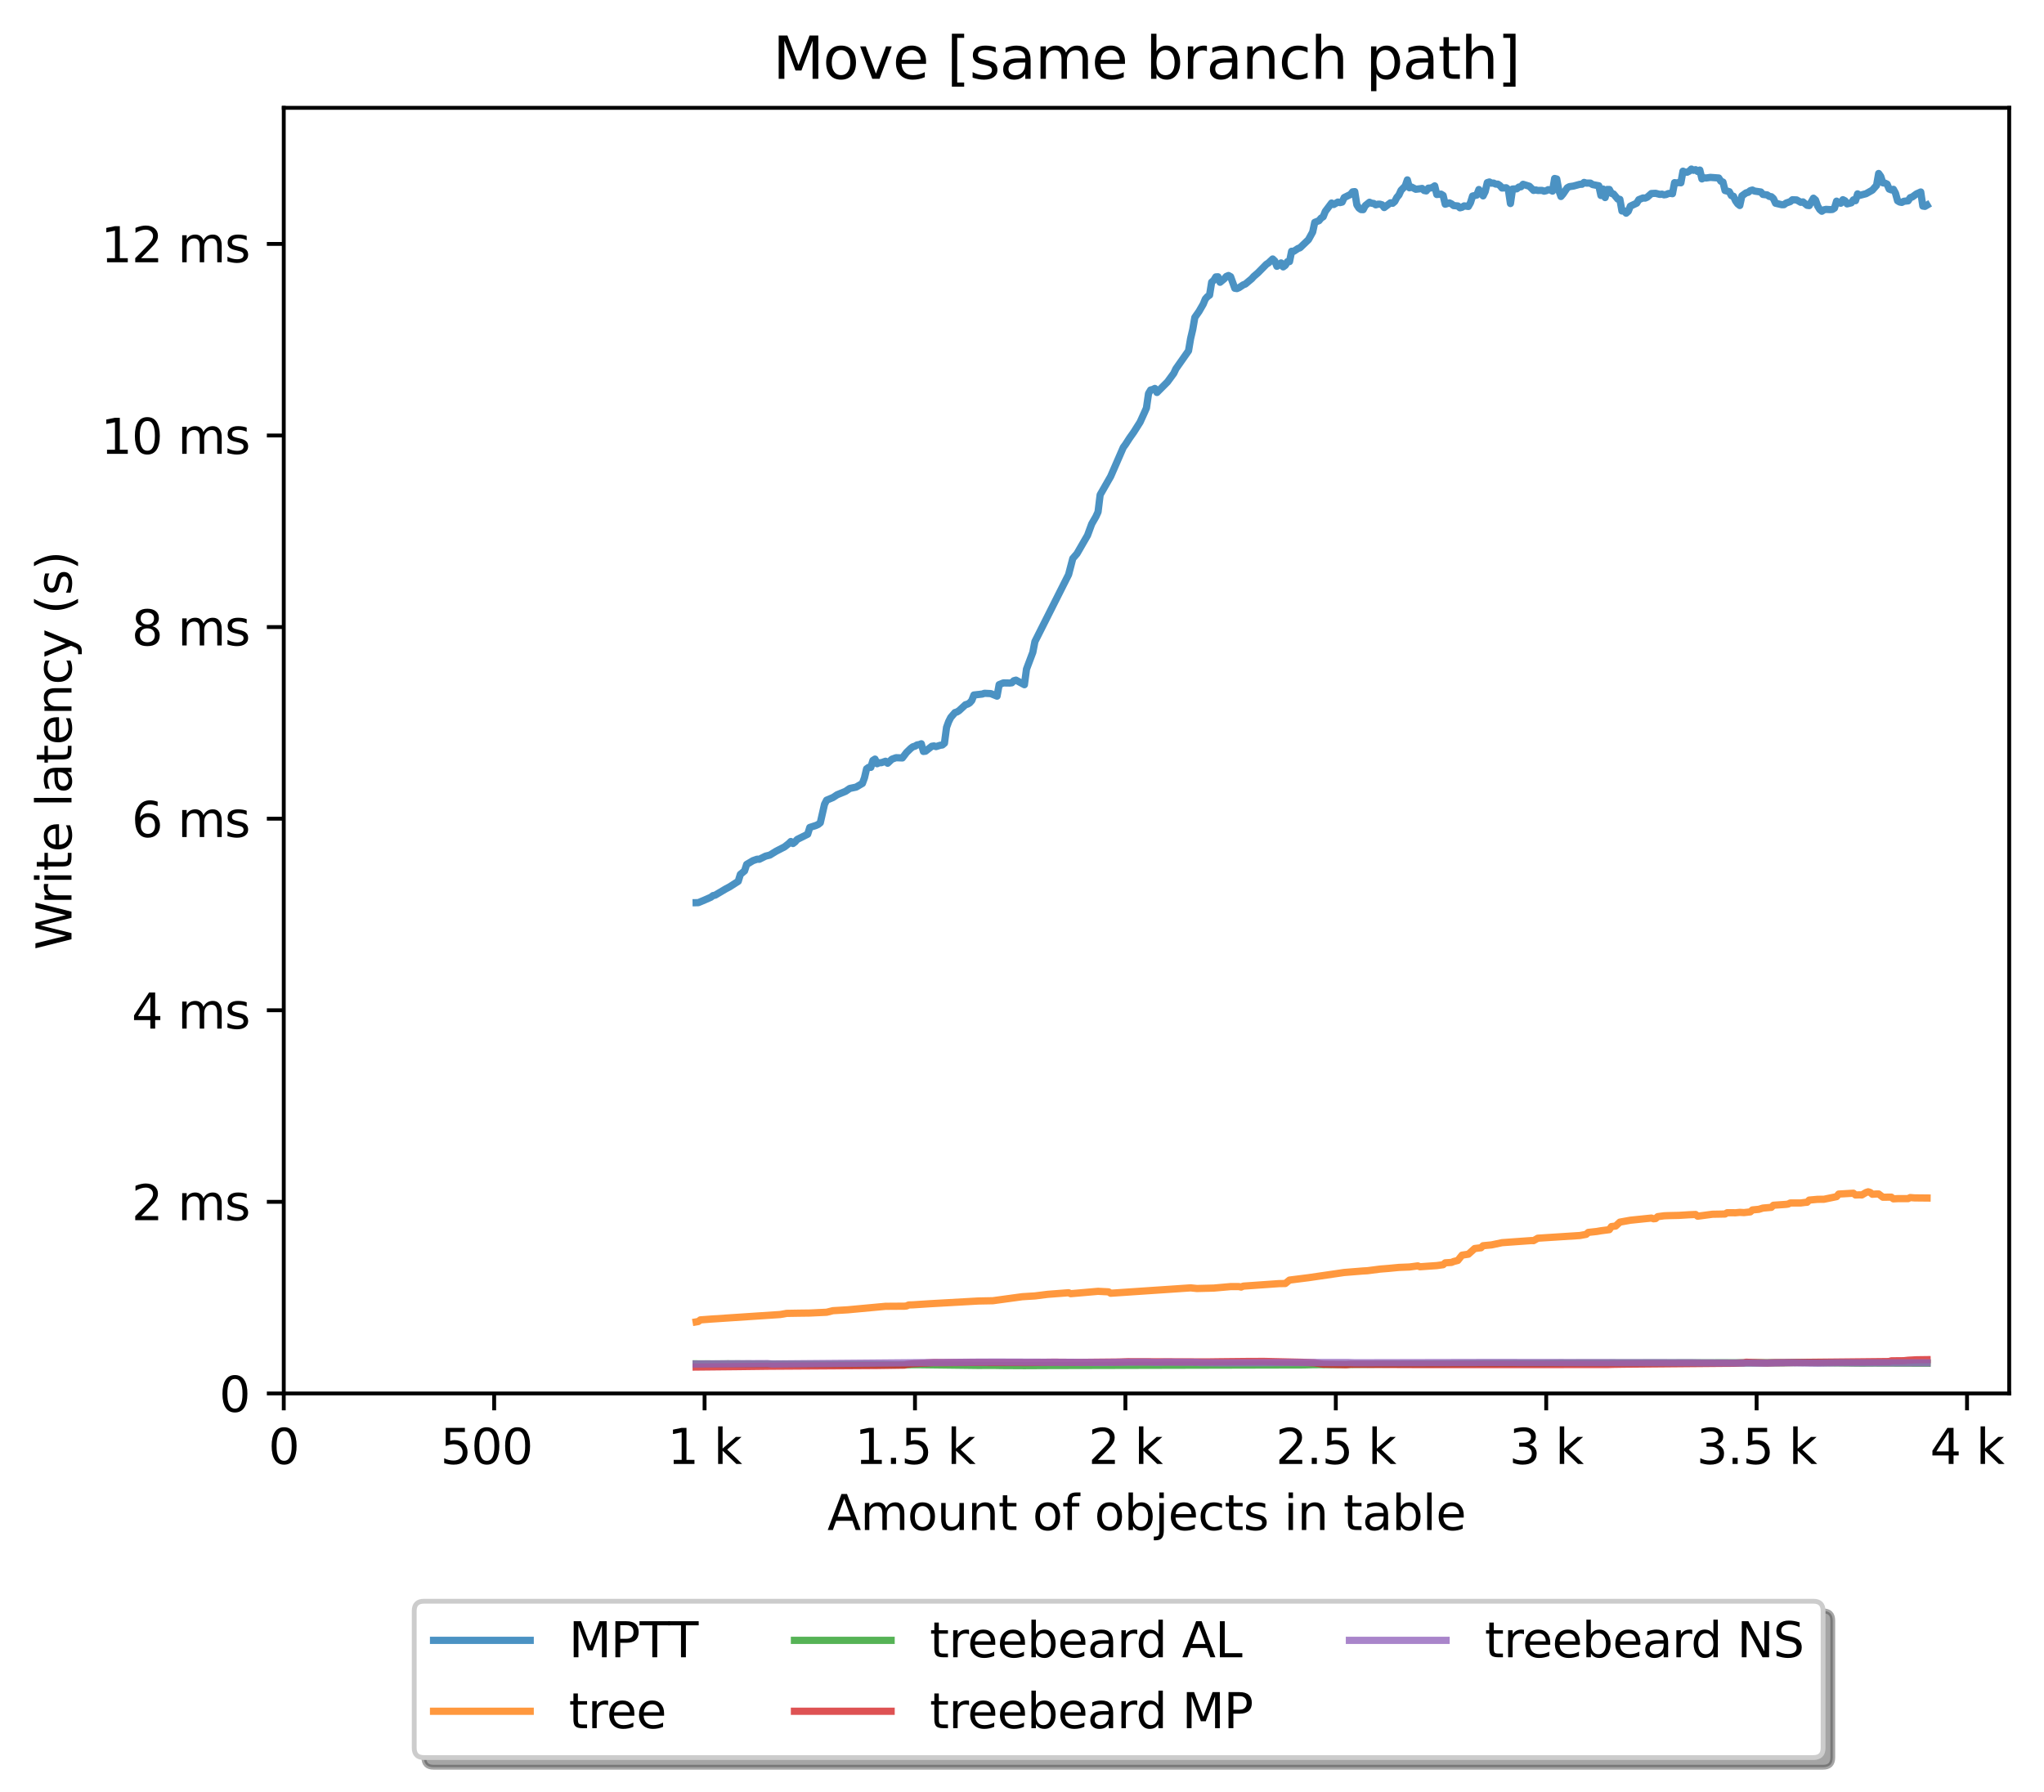 <?xml version="1.0" encoding="utf-8" standalone="no"?>
<!DOCTYPE svg PUBLIC "-//W3C//DTD SVG 1.1//EN"
  "http://www.w3.org/Graphics/SVG/1.1/DTD/svg11.dtd">
<svg xmlns:xlink="http://www.w3.org/1999/xlink" width="423.051pt" height="371.002pt" viewBox="0 0 423.051 371.002" xmlns="http://www.w3.org/2000/svg" version="1.1">
 <defs>
  <style type="text/css">*{stroke-linejoin: round; stroke-linecap: butt}</style>
 </defs>
 <g id="figure_1">
  <g id="patch_1">
   <path d="M 0 371.002 
L 423.051 371.002 
L 423.051 0 
L 0 0 
z
" style="fill: #ffffff"/>
  </g>
  <g id="axes_1">
   <g id="patch_2">
    <path d="M 58.731 288.43 
L 415.851 288.43 
L 415.851 22.318 
L 58.731 22.318 
z
" style="fill: #ffffff"/>
   </g>
   <g id="matplotlib.axis_1">
    <g id="xtick_1">
     <g id="line2d_1">
      <defs>
       <path id="m07499d56ea" d="M 0 0 
L 0 3.5 
" style="stroke: #000000; stroke-width: 0.8"/>
      </defs>
      <g>
       <use xlink:href="#m07499d56ea" x="58.731" y="288.43" style="stroke: #000000; stroke-width: 0.8"/>
      </g>
     </g>
     <g id="text_1">
      <!-- 0 -->
      <g transform="translate(55.55 303.029) scale(0.1 -0.1)">
       <defs>
        <path id="DejaVuSans-30" d="M 2034 4250 
Q 1547 4250 1301 3770 
Q 1056 3291 1056 2328 
Q 1056 1369 1301 889 
Q 1547 409 2034 409 
Q 2525 409 2770 889 
Q 3016 1369 3016 2328 
Q 3016 3291 2770 3770 
Q 2525 4250 2034 4250 
z
M 2034 4750 
Q 2819 4750 3233 4129 
Q 3647 3509 3647 2328 
Q 3647 1150 3233 529 
Q 2819 -91 2034 -91 
Q 1250 -91 836 529 
Q 422 1150 422 2328 
Q 422 3509 836 4129 
Q 1250 4750 2034 4750 
z
" transform="scale(0.016)"/>
       </defs>
       <use xlink:href="#DejaVuSans-30"/>
      </g>
     </g>
    </g>
    <g id="xtick_2">
     <g id="line2d_2">
      <g>
       <use xlink:href="#m07499d56ea" x="102.28" y="288.43" style="stroke: #000000; stroke-width: 0.8"/>
      </g>
     </g>
     <g id="text_2">
      <!-- 500  -->
      <g transform="translate(91.147 303.029) scale(0.1 -0.1)">
       <defs>
        <path id="DejaVuSans-35" d="M 691 4666 
L 3169 4666 
L 3169 4134 
L 1269 4134 
L 1269 2991 
Q 1406 3038 1543 3061 
Q 1681 3084 1819 3084 
Q 2600 3084 3056 2656 
Q 3513 2228 3513 1497 
Q 3513 744 3044 326 
Q 2575 -91 1722 -91 
Q 1428 -91 1123 -41 
Q 819 9 494 109 
L 494 744 
Q 775 591 1075 516 
Q 1375 441 1709 441 
Q 2250 441 2565 725 
Q 2881 1009 2881 1497 
Q 2881 1984 2565 2268 
Q 2250 2553 1709 2553 
Q 1456 2553 1204 2497 
Q 953 2441 691 2322 
L 691 4666 
z
" transform="scale(0.016)"/>
        <path id="DejaVuSans-20" transform="scale(0.016)"/>
       </defs>
       <use xlink:href="#DejaVuSans-35"/>
       <use xlink:href="#DejaVuSans-30" transform="translate(63.623 0)"/>
       <use xlink:href="#DejaVuSans-30" transform="translate(127.246 0)"/>
       <use xlink:href="#DejaVuSans-20" transform="translate(190.869 0)"/>
      </g>
     </g>
    </g>
    <g id="xtick_3">
     <g id="line2d_3">
      <g>
       <use xlink:href="#m07499d56ea" x="145.828" y="288.43" style="stroke: #000000; stroke-width: 0.8"/>
      </g>
     </g>
     <g id="text_3">
      <!-- 1 k -->
      <g transform="translate(138.163 303.029) scale(0.1 -0.1)">
       <defs>
        <path id="DejaVuSans-31" d="M 794 531 
L 1825 531 
L 1825 4091 
L 703 3866 
L 703 4441 
L 1819 4666 
L 2450 4666 
L 2450 531 
L 3481 531 
L 3481 0 
L 794 0 
L 794 531 
z
" transform="scale(0.016)"/>
        <path id="DejaVuSans-6b" d="M 581 4863 
L 1159 4863 
L 1159 1991 
L 2875 3500 
L 3609 3500 
L 1753 1863 
L 3688 0 
L 2938 0 
L 1159 1709 
L 1159 0 
L 581 0 
L 581 4863 
z
" transform="scale(0.016)"/>
       </defs>
       <use xlink:href="#DejaVuSans-31"/>
       <use xlink:href="#DejaVuSans-20" transform="translate(63.623 0)"/>
       <use xlink:href="#DejaVuSans-6b" transform="translate(95.41 0)"/>
      </g>
     </g>
    </g>
    <g id="xtick_4">
     <g id="line2d_4">
      <g>
       <use xlink:href="#m07499d56ea" x="189.377" y="288.43" style="stroke: #000000; stroke-width: 0.8"/>
      </g>
     </g>
     <g id="text_4">
      <!-- 1.5 k -->
      <g transform="translate(176.941 303.029) scale(0.1 -0.1)">
       <defs>
        <path id="DejaVuSans-2e" d="M 684 794 
L 1344 794 
L 1344 0 
L 684 0 
L 684 794 
z
" transform="scale(0.016)"/>
       </defs>
       <use xlink:href="#DejaVuSans-31"/>
       <use xlink:href="#DejaVuSans-2e" transform="translate(63.623 0)"/>
       <use xlink:href="#DejaVuSans-35" transform="translate(95.41 0)"/>
       <use xlink:href="#DejaVuSans-20" transform="translate(159.033 0)"/>
       <use xlink:href="#DejaVuSans-6b" transform="translate(190.82 0)"/>
      </g>
     </g>
    </g>
    <g id="xtick_5">
     <g id="line2d_5">
      <g>
       <use xlink:href="#m07499d56ea" x="232.926" y="288.43" style="stroke: #000000; stroke-width: 0.8"/>
      </g>
     </g>
     <g id="text_5">
      <!-- 2 k -->
      <g transform="translate(225.26 303.029) scale(0.1 -0.1)">
       <defs>
        <path id="DejaVuSans-32" d="M 1228 531 
L 3431 531 
L 3431 0 
L 469 0 
L 469 531 
Q 828 903 1448 1529 
Q 2069 2156 2228 2338 
Q 2531 2678 2651 2914 
Q 2772 3150 2772 3378 
Q 2772 3750 2511 3984 
Q 2250 4219 1831 4219 
Q 1534 4219 1204 4116 
Q 875 4013 500 3803 
L 500 4441 
Q 881 4594 1212 4672 
Q 1544 4750 1819 4750 
Q 2544 4750 2975 4387 
Q 3406 4025 3406 3419 
Q 3406 3131 3298 2873 
Q 3191 2616 2906 2266 
Q 2828 2175 2409 1742 
Q 1991 1309 1228 531 
z
" transform="scale(0.016)"/>
       </defs>
       <use xlink:href="#DejaVuSans-32"/>
       <use xlink:href="#DejaVuSans-20" transform="translate(63.623 0)"/>
       <use xlink:href="#DejaVuSans-6b" transform="translate(95.41 0)"/>
      </g>
     </g>
    </g>
    <g id="xtick_6">
     <g id="line2d_6">
      <g>
       <use xlink:href="#m07499d56ea" x="276.474" y="288.43" style="stroke: #000000; stroke-width: 0.8"/>
      </g>
     </g>
     <g id="text_6">
      <!-- 2.5 k -->
      <g transform="translate(264.038 303.029) scale(0.1 -0.1)">
       <use xlink:href="#DejaVuSans-32"/>
       <use xlink:href="#DejaVuSans-2e" transform="translate(63.623 0)"/>
       <use xlink:href="#DejaVuSans-35" transform="translate(95.41 0)"/>
       <use xlink:href="#DejaVuSans-20" transform="translate(159.033 0)"/>
       <use xlink:href="#DejaVuSans-6b" transform="translate(190.82 0)"/>
      </g>
     </g>
    </g>
    <g id="xtick_7">
     <g id="line2d_7">
      <g>
       <use xlink:href="#m07499d56ea" x="320.023" y="288.43" style="stroke: #000000; stroke-width: 0.8"/>
      </g>
     </g>
     <g id="text_7">
      <!-- 3 k -->
      <g transform="translate(312.357 303.029) scale(0.1 -0.1)">
       <defs>
        <path id="DejaVuSans-33" d="M 2597 2516 
Q 3050 2419 3304 2112 
Q 3559 1806 3559 1356 
Q 3559 666 3084 287 
Q 2609 -91 1734 -91 
Q 1441 -91 1130 -33 
Q 819 25 488 141 
L 488 750 
Q 750 597 1062 519 
Q 1375 441 1716 441 
Q 2309 441 2620 675 
Q 2931 909 2931 1356 
Q 2931 1769 2642 2001 
Q 2353 2234 1838 2234 
L 1294 2234 
L 1294 2753 
L 1863 2753 
Q 2328 2753 2575 2939 
Q 2822 3125 2822 3475 
Q 2822 3834 2567 4026 
Q 2313 4219 1838 4219 
Q 1578 4219 1281 4162 
Q 984 4106 628 3988 
L 628 4550 
Q 988 4650 1302 4700 
Q 1616 4750 1894 4750 
Q 2613 4750 3031 4423 
Q 3450 4097 3450 3541 
Q 3450 3153 3228 2886 
Q 3006 2619 2597 2516 
z
" transform="scale(0.016)"/>
       </defs>
       <use xlink:href="#DejaVuSans-33"/>
       <use xlink:href="#DejaVuSans-20" transform="translate(63.623 0)"/>
       <use xlink:href="#DejaVuSans-6b" transform="translate(95.41 0)"/>
      </g>
     </g>
    </g>
    <g id="xtick_8">
     <g id="line2d_8">
      <g>
       <use xlink:href="#m07499d56ea" x="363.571" y="288.43" style="stroke: #000000; stroke-width: 0.8"/>
      </g>
     </g>
     <g id="text_8">
      <!-- 3.5 k -->
      <g transform="translate(351.135 303.029) scale(0.1 -0.1)">
       <use xlink:href="#DejaVuSans-33"/>
       <use xlink:href="#DejaVuSans-2e" transform="translate(63.623 0)"/>
       <use xlink:href="#DejaVuSans-35" transform="translate(95.41 0)"/>
       <use xlink:href="#DejaVuSans-20" transform="translate(159.033 0)"/>
       <use xlink:href="#DejaVuSans-6b" transform="translate(190.82 0)"/>
      </g>
     </g>
    </g>
    <g id="xtick_9">
     <g id="line2d_9">
      <g>
       <use xlink:href="#m07499d56ea" x="407.12" y="288.43" style="stroke: #000000; stroke-width: 0.8"/>
      </g>
     </g>
     <g id="text_9">
      <!-- 4 k -->
      <g transform="translate(399.454 303.029) scale(0.1 -0.1)">
       <defs>
        <path id="DejaVuSans-34" d="M 2419 4116 
L 825 1625 
L 2419 1625 
L 2419 4116 
z
M 2253 4666 
L 3047 4666 
L 3047 1625 
L 3713 1625 
L 3713 1100 
L 3047 1100 
L 3047 0 
L 2419 0 
L 2419 1100 
L 313 1100 
L 313 1709 
L 2253 4666 
z
" transform="scale(0.016)"/>
       </defs>
       <use xlink:href="#DejaVuSans-34"/>
       <use xlink:href="#DejaVuSans-20" transform="translate(63.623 0)"/>
       <use xlink:href="#DejaVuSans-6b" transform="translate(95.41 0)"/>
      </g>
     </g>
    </g>
    <g id="text_10">
     <!-- Amount of objects in table -->
     <g transform="translate(171.233 316.707) scale(0.1 -0.1)">
      <defs>
       <path id="DejaVuSans-41" d="M 2188 4044 
L 1331 1722 
L 3047 1722 
L 2188 4044 
z
M 1831 4666 
L 2547 4666 
L 4325 0 
L 3669 0 
L 3244 1197 
L 1141 1197 
L 716 0 
L 50 0 
L 1831 4666 
z
" transform="scale(0.016)"/>
       <path id="DejaVuSans-6d" d="M 3328 2828 
Q 3544 3216 3844 3400 
Q 4144 3584 4550 3584 
Q 5097 3584 5394 3201 
Q 5691 2819 5691 2113 
L 5691 0 
L 5113 0 
L 5113 2094 
Q 5113 2597 4934 2840 
Q 4756 3084 4391 3084 
Q 3944 3084 3684 2787 
Q 3425 2491 3425 1978 
L 3425 0 
L 2847 0 
L 2847 2094 
Q 2847 2600 2669 2842 
Q 2491 3084 2119 3084 
Q 1678 3084 1418 2786 
Q 1159 2488 1159 1978 
L 1159 0 
L 581 0 
L 581 3500 
L 1159 3500 
L 1159 2956 
Q 1356 3278 1631 3431 
Q 1906 3584 2284 3584 
Q 2666 3584 2933 3390 
Q 3200 3197 3328 2828 
z
" transform="scale(0.016)"/>
       <path id="DejaVuSans-6f" d="M 1959 3097 
Q 1497 3097 1228 2736 
Q 959 2375 959 1747 
Q 959 1119 1226 758 
Q 1494 397 1959 397 
Q 2419 397 2687 759 
Q 2956 1122 2956 1747 
Q 2956 2369 2687 2733 
Q 2419 3097 1959 3097 
z
M 1959 3584 
Q 2709 3584 3137 3096 
Q 3566 2609 3566 1747 
Q 3566 888 3137 398 
Q 2709 -91 1959 -91 
Q 1206 -91 779 398 
Q 353 888 353 1747 
Q 353 2609 779 3096 
Q 1206 3584 1959 3584 
z
" transform="scale(0.016)"/>
       <path id="DejaVuSans-75" d="M 544 1381 
L 544 3500 
L 1119 3500 
L 1119 1403 
Q 1119 906 1312 657 
Q 1506 409 1894 409 
Q 2359 409 2629 706 
Q 2900 1003 2900 1516 
L 2900 3500 
L 3475 3500 
L 3475 0 
L 2900 0 
L 2900 538 
Q 2691 219 2414 64 
Q 2138 -91 1772 -91 
Q 1169 -91 856 284 
Q 544 659 544 1381 
z
M 1991 3584 
L 1991 3584 
z
" transform="scale(0.016)"/>
       <path id="DejaVuSans-6e" d="M 3513 2113 
L 3513 0 
L 2938 0 
L 2938 2094 
Q 2938 2591 2744 2837 
Q 2550 3084 2163 3084 
Q 1697 3084 1428 2787 
Q 1159 2491 1159 1978 
L 1159 0 
L 581 0 
L 581 3500 
L 1159 3500 
L 1159 2956 
Q 1366 3272 1645 3428 
Q 1925 3584 2291 3584 
Q 2894 3584 3203 3211 
Q 3513 2838 3513 2113 
z
" transform="scale(0.016)"/>
       <path id="DejaVuSans-74" d="M 1172 4494 
L 1172 3500 
L 2356 3500 
L 2356 3053 
L 1172 3053 
L 1172 1153 
Q 1172 725 1289 603 
Q 1406 481 1766 481 
L 2356 481 
L 2356 0 
L 1766 0 
Q 1100 0 847 248 
Q 594 497 594 1153 
L 594 3053 
L 172 3053 
L 172 3500 
L 594 3500 
L 594 4494 
L 1172 4494 
z
" transform="scale(0.016)"/>
       <path id="DejaVuSans-66" d="M 2375 4863 
L 2375 4384 
L 1825 4384 
Q 1516 4384 1395 4259 
Q 1275 4134 1275 3809 
L 1275 3500 
L 2222 3500 
L 2222 3053 
L 1275 3053 
L 1275 0 
L 697 0 
L 697 3053 
L 147 3053 
L 147 3500 
L 697 3500 
L 697 3744 
Q 697 4328 969 4595 
Q 1241 4863 1831 4863 
L 2375 4863 
z
" transform="scale(0.016)"/>
       <path id="DejaVuSans-62" d="M 3116 1747 
Q 3116 2381 2855 2742 
Q 2594 3103 2138 3103 
Q 1681 3103 1420 2742 
Q 1159 2381 1159 1747 
Q 1159 1113 1420 752 
Q 1681 391 2138 391 
Q 2594 391 2855 752 
Q 3116 1113 3116 1747 
z
M 1159 2969 
Q 1341 3281 1617 3432 
Q 1894 3584 2278 3584 
Q 2916 3584 3314 3078 
Q 3713 2572 3713 1747 
Q 3713 922 3314 415 
Q 2916 -91 2278 -91 
Q 1894 -91 1617 61 
Q 1341 213 1159 525 
L 1159 0 
L 581 0 
L 581 4863 
L 1159 4863 
L 1159 2969 
z
" transform="scale(0.016)"/>
       <path id="DejaVuSans-6a" d="M 603 3500 
L 1178 3500 
L 1178 -63 
Q 1178 -731 923 -1031 
Q 669 -1331 103 -1331 
L -116 -1331 
L -116 -844 
L 38 -844 
Q 366 -844 484 -692 
Q 603 -541 603 -63 
L 603 3500 
z
M 603 4863 
L 1178 4863 
L 1178 4134 
L 603 4134 
L 603 4863 
z
" transform="scale(0.016)"/>
       <path id="DejaVuSans-65" d="M 3597 1894 
L 3597 1613 
L 953 1613 
Q 991 1019 1311 708 
Q 1631 397 2203 397 
Q 2534 397 2845 478 
Q 3156 559 3463 722 
L 3463 178 
Q 3153 47 2828 -22 
Q 2503 -91 2169 -91 
Q 1331 -91 842 396 
Q 353 884 353 1716 
Q 353 2575 817 3079 
Q 1281 3584 2069 3584 
Q 2775 3584 3186 3129 
Q 3597 2675 3597 1894 
z
M 3022 2063 
Q 3016 2534 2758 2815 
Q 2500 3097 2075 3097 
Q 1594 3097 1305 2825 
Q 1016 2553 972 2059 
L 3022 2063 
z
" transform="scale(0.016)"/>
       <path id="DejaVuSans-63" d="M 3122 3366 
L 3122 2828 
Q 2878 2963 2633 3030 
Q 2388 3097 2138 3097 
Q 1578 3097 1268 2742 
Q 959 2388 959 1747 
Q 959 1106 1268 751 
Q 1578 397 2138 397 
Q 2388 397 2633 464 
Q 2878 531 3122 666 
L 3122 134 
Q 2881 22 2623 -34 
Q 2366 -91 2075 -91 
Q 1284 -91 818 406 
Q 353 903 353 1747 
Q 353 2603 823 3093 
Q 1294 3584 2113 3584 
Q 2378 3584 2631 3529 
Q 2884 3475 3122 3366 
z
" transform="scale(0.016)"/>
       <path id="DejaVuSans-73" d="M 2834 3397 
L 2834 2853 
Q 2591 2978 2328 3040 
Q 2066 3103 1784 3103 
Q 1356 3103 1142 2972 
Q 928 2841 928 2578 
Q 928 2378 1081 2264 
Q 1234 2150 1697 2047 
L 1894 2003 
Q 2506 1872 2764 1633 
Q 3022 1394 3022 966 
Q 3022 478 2636 193 
Q 2250 -91 1575 -91 
Q 1294 -91 989 -36 
Q 684 19 347 128 
L 347 722 
Q 666 556 975 473 
Q 1284 391 1588 391 
Q 1994 391 2212 530 
Q 2431 669 2431 922 
Q 2431 1156 2273 1281 
Q 2116 1406 1581 1522 
L 1381 1569 
Q 847 1681 609 1914 
Q 372 2147 372 2553 
Q 372 3047 722 3315 
Q 1072 3584 1716 3584 
Q 2034 3584 2315 3537 
Q 2597 3491 2834 3397 
z
" transform="scale(0.016)"/>
       <path id="DejaVuSans-69" d="M 603 3500 
L 1178 3500 
L 1178 0 
L 603 0 
L 603 3500 
z
M 603 4863 
L 1178 4863 
L 1178 4134 
L 603 4134 
L 603 4863 
z
" transform="scale(0.016)"/>
       <path id="DejaVuSans-61" d="M 2194 1759 
Q 1497 1759 1228 1600 
Q 959 1441 959 1056 
Q 959 750 1161 570 
Q 1363 391 1709 391 
Q 2188 391 2477 730 
Q 2766 1069 2766 1631 
L 2766 1759 
L 2194 1759 
z
M 3341 1997 
L 3341 0 
L 2766 0 
L 2766 531 
Q 2569 213 2275 61 
Q 1981 -91 1556 -91 
Q 1019 -91 701 211 
Q 384 513 384 1019 
Q 384 1609 779 1909 
Q 1175 2209 1959 2209 
L 2766 2209 
L 2766 2266 
Q 2766 2663 2505 2880 
Q 2244 3097 1772 3097 
Q 1472 3097 1187 3025 
Q 903 2953 641 2809 
L 641 3341 
Q 956 3463 1253 3523 
Q 1550 3584 1831 3584 
Q 2591 3584 2966 3190 
Q 3341 2797 3341 1997 
z
" transform="scale(0.016)"/>
       <path id="DejaVuSans-6c" d="M 603 4863 
L 1178 4863 
L 1178 0 
L 603 0 
L 603 4863 
z
" transform="scale(0.016)"/>
      </defs>
      <use xlink:href="#DejaVuSans-41"/>
      <use xlink:href="#DejaVuSans-6d" transform="translate(68.408 0)"/>
      <use xlink:href="#DejaVuSans-6f" transform="translate(165.82 0)"/>
      <use xlink:href="#DejaVuSans-75" transform="translate(227.002 0)"/>
      <use xlink:href="#DejaVuSans-6e" transform="translate(290.381 0)"/>
      <use xlink:href="#DejaVuSans-74" transform="translate(353.76 0)"/>
      <use xlink:href="#DejaVuSans-20" transform="translate(392.969 0)"/>
      <use xlink:href="#DejaVuSans-6f" transform="translate(424.756 0)"/>
      <use xlink:href="#DejaVuSans-66" transform="translate(485.938 0)"/>
      <use xlink:href="#DejaVuSans-20" transform="translate(521.143 0)"/>
      <use xlink:href="#DejaVuSans-6f" transform="translate(552.93 0)"/>
      <use xlink:href="#DejaVuSans-62" transform="translate(614.111 0)"/>
      <use xlink:href="#DejaVuSans-6a" transform="translate(677.588 0)"/>
      <use xlink:href="#DejaVuSans-65" transform="translate(705.371 0)"/>
      <use xlink:href="#DejaVuSans-63" transform="translate(766.895 0)"/>
      <use xlink:href="#DejaVuSans-74" transform="translate(821.875 0)"/>
      <use xlink:href="#DejaVuSans-73" transform="translate(861.084 0)"/>
      <use xlink:href="#DejaVuSans-20" transform="translate(913.184 0)"/>
      <use xlink:href="#DejaVuSans-69" transform="translate(944.971 0)"/>
      <use xlink:href="#DejaVuSans-6e" transform="translate(972.754 0)"/>
      <use xlink:href="#DejaVuSans-20" transform="translate(1036.133 0)"/>
      <use xlink:href="#DejaVuSans-74" transform="translate(1067.92 0)"/>
      <use xlink:href="#DejaVuSans-61" transform="translate(1107.129 0)"/>
      <use xlink:href="#DejaVuSans-62" transform="translate(1168.408 0)"/>
      <use xlink:href="#DejaVuSans-6c" transform="translate(1231.885 0)"/>
      <use xlink:href="#DejaVuSans-65" transform="translate(1259.668 0)"/>
     </g>
    </g>
   </g>
   <g id="matplotlib.axis_2">
    <g id="ytick_1">
     <g id="line2d_10">
      <defs>
       <path id="m1065ee1d2d" d="M 0 0 
L -3.5 0 
" style="stroke: #000000; stroke-width: 0.8"/>
      </defs>
      <g>
       <use xlink:href="#m1065ee1d2d" x="58.731" y="288.43" style="stroke: #000000; stroke-width: 0.8"/>
      </g>
     </g>
     <g id="text_11">
      <!-- 0 -->
      <g transform="translate(45.369 292.229) scale(0.1 -0.1)">
       <use xlink:href="#DejaVuSans-30"/>
      </g>
     </g>
    </g>
    <g id="ytick_2">
     <g id="line2d_11">
      <g>
       <use xlink:href="#m1065ee1d2d" x="58.731" y="248.773" style="stroke: #000000; stroke-width: 0.8"/>
      </g>
     </g>
     <g id="text_12">
      <!-- 2 ms -->
      <g transform="translate(27.241 252.572) scale(0.1 -0.1)">
       <use xlink:href="#DejaVuSans-32"/>
       <use xlink:href="#DejaVuSans-20" transform="translate(63.623 0)"/>
       <use xlink:href="#DejaVuSans-6d" transform="translate(95.41 0)"/>
       <use xlink:href="#DejaVuSans-73" transform="translate(192.822 0)"/>
      </g>
     </g>
    </g>
    <g id="ytick_3">
     <g id="line2d_12">
      <g>
       <use xlink:href="#m1065ee1d2d" x="58.731" y="209.116" style="stroke: #000000; stroke-width: 0.8"/>
      </g>
     </g>
     <g id="text_13">
      <!-- 4 ms -->
      <g transform="translate(27.241 212.915) scale(0.1 -0.1)">
       <use xlink:href="#DejaVuSans-34"/>
       <use xlink:href="#DejaVuSans-20" transform="translate(63.623 0)"/>
       <use xlink:href="#DejaVuSans-6d" transform="translate(95.41 0)"/>
       <use xlink:href="#DejaVuSans-73" transform="translate(192.822 0)"/>
      </g>
     </g>
    </g>
    <g id="ytick_4">
     <g id="line2d_13">
      <g>
       <use xlink:href="#m1065ee1d2d" x="58.731" y="169.459" style="stroke: #000000; stroke-width: 0.8"/>
      </g>
     </g>
     <g id="text_14">
      <!-- 6 ms -->
      <g transform="translate(27.241 173.259) scale(0.1 -0.1)">
       <defs>
        <path id="DejaVuSans-36" d="M 2113 2584 
Q 1688 2584 1439 2293 
Q 1191 2003 1191 1497 
Q 1191 994 1439 701 
Q 1688 409 2113 409 
Q 2538 409 2786 701 
Q 3034 994 3034 1497 
Q 3034 2003 2786 2293 
Q 2538 2584 2113 2584 
z
M 3366 4563 
L 3366 3988 
Q 3128 4100 2886 4159 
Q 2644 4219 2406 4219 
Q 1781 4219 1451 3797 
Q 1122 3375 1075 2522 
Q 1259 2794 1537 2939 
Q 1816 3084 2150 3084 
Q 2853 3084 3261 2657 
Q 3669 2231 3669 1497 
Q 3669 778 3244 343 
Q 2819 -91 2113 -91 
Q 1303 -91 875 529 
Q 447 1150 447 2328 
Q 447 3434 972 4092 
Q 1497 4750 2381 4750 
Q 2619 4750 2861 4703 
Q 3103 4656 3366 4563 
z
" transform="scale(0.016)"/>
       </defs>
       <use xlink:href="#DejaVuSans-36"/>
       <use xlink:href="#DejaVuSans-20" transform="translate(63.623 0)"/>
       <use xlink:href="#DejaVuSans-6d" transform="translate(95.41 0)"/>
       <use xlink:href="#DejaVuSans-73" transform="translate(192.822 0)"/>
      </g>
     </g>
    </g>
    <g id="ytick_5">
     <g id="line2d_14">
      <g>
       <use xlink:href="#m1065ee1d2d" x="58.731" y="129.802" style="stroke: #000000; stroke-width: 0.8"/>
      </g>
     </g>
     <g id="text_15">
      <!-- 8 ms -->
      <g transform="translate(27.241 133.602) scale(0.1 -0.1)">
       <defs>
        <path id="DejaVuSans-38" d="M 2034 2216 
Q 1584 2216 1326 1975 
Q 1069 1734 1069 1313 
Q 1069 891 1326 650 
Q 1584 409 2034 409 
Q 2484 409 2743 651 
Q 3003 894 3003 1313 
Q 3003 1734 2745 1975 
Q 2488 2216 2034 2216 
z
M 1403 2484 
Q 997 2584 770 2862 
Q 544 3141 544 3541 
Q 544 4100 942 4425 
Q 1341 4750 2034 4750 
Q 2731 4750 3128 4425 
Q 3525 4100 3525 3541 
Q 3525 3141 3298 2862 
Q 3072 2584 2669 2484 
Q 3125 2378 3379 2068 
Q 3634 1759 3634 1313 
Q 3634 634 3220 271 
Q 2806 -91 2034 -91 
Q 1263 -91 848 271 
Q 434 634 434 1313 
Q 434 1759 690 2068 
Q 947 2378 1403 2484 
z
M 1172 3481 
Q 1172 3119 1398 2916 
Q 1625 2713 2034 2713 
Q 2441 2713 2670 2916 
Q 2900 3119 2900 3481 
Q 2900 3844 2670 4047 
Q 2441 4250 2034 4250 
Q 1625 4250 1398 4047 
Q 1172 3844 1172 3481 
z
" transform="scale(0.016)"/>
       </defs>
       <use xlink:href="#DejaVuSans-38"/>
       <use xlink:href="#DejaVuSans-20" transform="translate(63.623 0)"/>
       <use xlink:href="#DejaVuSans-6d" transform="translate(95.41 0)"/>
       <use xlink:href="#DejaVuSans-73" transform="translate(192.822 0)"/>
      </g>
     </g>
    </g>
    <g id="ytick_6">
     <g id="line2d_15">
      <g>
       <use xlink:href="#m1065ee1d2d" x="58.731" y="90.145" style="stroke: #000000; stroke-width: 0.8"/>
      </g>
     </g>
     <g id="text_16">
      <!-- 10 ms -->
      <g transform="translate(20.878 93.945) scale(0.1 -0.1)">
       <use xlink:href="#DejaVuSans-31"/>
       <use xlink:href="#DejaVuSans-30" transform="translate(63.623 0)"/>
       <use xlink:href="#DejaVuSans-20" transform="translate(127.246 0)"/>
       <use xlink:href="#DejaVuSans-6d" transform="translate(159.033 0)"/>
       <use xlink:href="#DejaVuSans-73" transform="translate(256.445 0)"/>
      </g>
     </g>
    </g>
    <g id="ytick_7">
     <g id="line2d_16">
      <g>
       <use xlink:href="#m1065ee1d2d" x="58.731" y="50.488" style="stroke: #000000; stroke-width: 0.8"/>
      </g>
     </g>
     <g id="text_17">
      <!-- 12 ms -->
      <g transform="translate(20.878 54.288) scale(0.1 -0.1)">
       <use xlink:href="#DejaVuSans-31"/>
       <use xlink:href="#DejaVuSans-32" transform="translate(63.623 0)"/>
       <use xlink:href="#DejaVuSans-20" transform="translate(127.246 0)"/>
       <use xlink:href="#DejaVuSans-6d" transform="translate(159.033 0)"/>
       <use xlink:href="#DejaVuSans-73" transform="translate(256.445 0)"/>
      </g>
     </g>
    </g>
    <g id="text_18">
     <!-- Write latency (s) -->
     <g transform="translate(14.798 196.626) rotate(-90) scale(0.1 -0.1)">
      <defs>
       <path id="DejaVuSans-57" d="M 213 4666 
L 850 4666 
L 1831 722 
L 2809 4666 
L 3519 4666 
L 4500 722 
L 5478 4666 
L 6119 4666 
L 4947 0 
L 4153 0 
L 3169 4050 
L 2175 0 
L 1381 0 
L 213 4666 
z
" transform="scale(0.016)"/>
       <path id="DejaVuSans-72" d="M 2631 2963 
Q 2534 3019 2420 3045 
Q 2306 3072 2169 3072 
Q 1681 3072 1420 2755 
Q 1159 2438 1159 1844 
L 1159 0 
L 581 0 
L 581 3500 
L 1159 3500 
L 1159 2956 
Q 1341 3275 1631 3429 
Q 1922 3584 2338 3584 
Q 2397 3584 2469 3576 
Q 2541 3569 2628 3553 
L 2631 2963 
z
" transform="scale(0.016)"/>
       <path id="DejaVuSans-79" d="M 2059 -325 
Q 1816 -950 1584 -1140 
Q 1353 -1331 966 -1331 
L 506 -1331 
L 506 -850 
L 844 -850 
Q 1081 -850 1212 -737 
Q 1344 -625 1503 -206 
L 1606 56 
L 191 3500 
L 800 3500 
L 1894 763 
L 2988 3500 
L 3597 3500 
L 2059 -325 
z
" transform="scale(0.016)"/>
       <path id="DejaVuSans-28" d="M 1984 4856 
Q 1566 4138 1362 3434 
Q 1159 2731 1159 2009 
Q 1159 1288 1364 580 
Q 1569 -128 1984 -844 
L 1484 -844 
Q 1016 -109 783 600 
Q 550 1309 550 2009 
Q 550 2706 781 3412 
Q 1013 4119 1484 4856 
L 1984 4856 
z
" transform="scale(0.016)"/>
       <path id="DejaVuSans-29" d="M 513 4856 
L 1013 4856 
Q 1481 4119 1714 3412 
Q 1947 2706 1947 2009 
Q 1947 1309 1714 600 
Q 1481 -109 1013 -844 
L 513 -844 
Q 928 -128 1133 580 
Q 1338 1288 1338 2009 
Q 1338 2731 1133 3434 
Q 928 4138 513 4856 
z
" transform="scale(0.016)"/>
      </defs>
      <use xlink:href="#DejaVuSans-57"/>
      <use xlink:href="#DejaVuSans-72" transform="translate(94.377 0)"/>
      <use xlink:href="#DejaVuSans-69" transform="translate(135.49 0)"/>
      <use xlink:href="#DejaVuSans-74" transform="translate(163.273 0)"/>
      <use xlink:href="#DejaVuSans-65" transform="translate(202.482 0)"/>
      <use xlink:href="#DejaVuSans-20" transform="translate(264.006 0)"/>
      <use xlink:href="#DejaVuSans-6c" transform="translate(295.793 0)"/>
      <use xlink:href="#DejaVuSans-61" transform="translate(323.576 0)"/>
      <use xlink:href="#DejaVuSans-74" transform="translate(384.855 0)"/>
      <use xlink:href="#DejaVuSans-65" transform="translate(424.064 0)"/>
      <use xlink:href="#DejaVuSans-6e" transform="translate(485.588 0)"/>
      <use xlink:href="#DejaVuSans-63" transform="translate(548.967 0)"/>
      <use xlink:href="#DejaVuSans-79" transform="translate(603.947 0)"/>
      <use xlink:href="#DejaVuSans-20" transform="translate(663.127 0)"/>
      <use xlink:href="#DejaVuSans-28" transform="translate(694.914 0)"/>
      <use xlink:href="#DejaVuSans-73" transform="translate(733.928 0)"/>
      <use xlink:href="#DejaVuSans-29" transform="translate(786.027 0)"/>
     </g>
    </g>
   </g>
   <g id="line2d_17">
    <path d="M 144.086 186.852 
L 144.522 186.846 
L 145.828 186.297 
L 147.135 185.721 
L 147.57 185.384 
L 148.006 185.3 
L 150.183 184.008 
L 151.054 183.543 
L 152.796 182.422 
L 153.232 180.99 
L 154.103 180.268 
L 154.538 178.925 
L 155.845 178.148 
L 156.716 177.844 
L 157.151 177.864 
L 158.457 177.213 
L 159.328 176.997 
L 160.635 176.196 
L 162.377 175.297 
L 163.248 174.615 
L 163.683 174.188 
L 164.119 174.603 
L 164.554 174.274 
L 164.99 173.764 
L 167.167 172.677 
L 167.603 171.274 
L 168.909 170.852 
L 169.345 170.654 
L 169.78 170.299 
L 170.651 166.481 
L 171.087 165.631 
L 172.393 165.085 
L 173.264 164.512 
L 175.006 163.799 
L 175.877 163.201 
L 177.183 162.928 
L 178.49 162.166 
L 178.925 160.991 
L 179.361 159.135 
L 179.796 158.829 
L 180.232 158.84 
L 180.667 157.409 
L 181.103 157.129 
L 181.538 158.082 
L 181.974 157.875 
L 182.409 157.877 
L 183.28 157.573 
L 183.716 157.983 
L 184.587 157.154 
L 185.458 156.839 
L 186.764 156.89 
L 187.635 155.746 
L 188.506 154.903 
L 188.941 154.575 
L 189.377 154.456 
L 189.812 154.188 
L 190.248 154.133 
L 190.683 153.957 
L 191.119 155.541 
L 191.554 155.492 
L 192.861 154.471 
L 193.296 154.401 
L 193.732 154.54 
L 194.603 154.267 
L 195.038 154.205 
L 195.474 153.834 
L 195.909 150.565 
L 196.345 149.366 
L 196.78 148.505 
L 197.651 147.496 
L 198.087 147.362 
L 198.522 147.079 
L 199.829 145.872 
L 200.264 145.747 
L 200.7 145.49 
L 201.135 144.999 
L 201.571 143.861 
L 203.312 143.665 
L 203.748 143.507 
L 204.619 143.547 
L 205.054 143.569 
L 206.361 144.1 
L 206.796 141.713 
L 207.667 141.36 
L 208.974 141.382 
L 209.409 141.335 
L 209.845 140.903 
L 210.28 140.784 
L 211.151 141.262 
L 212.022 141.731 
L 212.458 138.496 
L 213.764 135.026 
L 214.2 132.793 
L 221.167 118.941 
L 222.038 115.602 
L 222.909 114.594 
L 225.087 110.817 
L 225.958 108.444 
L 226.829 106.924 
L 227.264 105.966 
L 227.7 102.418 
L 228.571 100.9 
L 229.877 98.614 
L 232.49 92.608 
L 232.926 92.02 
L 233.796 90.671 
L 234.667 89.441 
L 235.974 87.365 
L 236.845 85.44 
L 237.28 84.458 
L 237.716 81.449 
L 238.151 80.722 
L 238.587 80.625 
L 239.022 80.407 
L 239.458 81.24 
L 241.635 79.055 
L 242.942 77.273 
L 243.377 76.342 
L 245.99 72.617 
L 246.426 70.057 
L 246.861 68.21 
L 247.297 65.703 
L 248.168 64.458 
L 249.038 62.945 
L 249.474 61.881 
L 249.909 61.4 
L 250.345 61.088 
L 250.78 58.401 
L 251.216 58.024 
L 251.651 57.315 
L 252.087 57.293 
L 252.522 58.429 
L 253.393 57.702 
L 253.829 57.214 
L 254.264 57.03 
L 254.7 57.267 
L 255.571 59.667 
L 256.006 59.737 
L 256.442 59.548 
L 257.313 58.964 
L 257.748 58.802 
L 259.055 57.708 
L 259.49 57.223 
L 260.361 56.475 
L 262.103 54.707 
L 262.539 54.426 
L 263.41 53.608 
L 263.845 54.022 
L 264.28 55.123 
L 264.716 54.864 
L 265.151 54.422 
L 265.587 55.242 
L 266.022 54.929 
L 266.458 54.172 
L 266.893 54.147 
L 267.329 52.01 
L 267.764 52.017 
L 268.635 51.447 
L 269.071 51.285 
L 270.813 49.612 
L 271.684 48.031 
L 272.119 46.027 
L 272.99 45.681 
L 273.426 45.148 
L 273.861 44.867 
L 274.297 43.766 
L 275.603 42.028 
L 276.039 42.331 
L 276.91 41.827 
L 277.345 41.939 
L 277.781 41.831 
L 278.216 40.892 
L 279.522 40.243 
L 279.958 39.715 
L 280.393 39.661 
L 280.829 42.403 
L 281.264 43.072 
L 281.7 43.377 
L 282.135 43.396 
L 282.571 42.56 
L 283.442 41.866 
L 283.877 42.066 
L 284.313 42.114 
L 284.748 42.399 
L 285.184 42.27 
L 285.619 42.264 
L 286.055 42.398 
L 286.49 42.962 
L 287.797 41.98 
L 288.232 42.083 
L 288.668 41.715 
L 289.103 40.874 
L 289.539 40.366 
L 289.974 39.399 
L 290.845 38.497 
L 291.281 37.236 
L 291.716 38.872 
L 292.152 38.719 
L 293.023 39.175 
L 293.893 39.074 
L 294.329 39.004 
L 294.764 39.434 
L 295.2 39.516 
L 295.635 38.941 
L 296.071 38.924 
L 296.506 38.779 
L 296.942 38.477 
L 297.377 40.26 
L 298.248 40.183 
L 298.684 40.457 
L 299.119 42.268 
L 299.99 42 
L 300.426 42.208 
L 300.861 42.553 
L 301.732 42.631 
L 302.168 43.016 
L 302.603 42.902 
L 303.039 42.616 
L 303.91 42.734 
L 304.345 41.964 
L 304.781 40.577 
L 305.652 40.378 
L 306.087 39.231 
L 306.958 40.546 
L 307.394 39.65 
L 307.829 37.797 
L 308.265 37.667 
L 308.7 37.911 
L 309.135 37.899 
L 309.571 38.106 
L 310.006 38.114 
L 310.442 38.401 
L 310.877 38.918 
L 311.748 38.87 
L 312.184 39.235 
L 312.619 42.129 
L 313.055 39.128 
L 313.926 39.083 
L 314.361 38.712 
L 314.797 38.662 
L 315.232 38.149 
L 316.539 38.554 
L 317.41 39.416 
L 317.845 39.314 
L 318.281 39.422 
L 319.152 39.407 
L 319.587 39.573 
L 320.023 39.474 
L 320.458 39.254 
L 320.894 39.337 
L 321.329 39.561 
L 321.765 36.945 
L 322.2 37.05 
L 322.636 39.431 
L 323.071 40.67 
L 323.507 40.162 
L 324.377 38.877 
L 324.813 38.636 
L 325.684 38.509 
L 326.99 38.149 
L 327.426 38.141 
L 327.861 37.761 
L 328.297 37.897 
L 329.168 37.903 
L 329.603 38.203 
L 330.91 38.453 
L 331.345 40.463 
L 331.781 39.121 
L 332.216 40.893 
L 332.652 39.214 
L 333.087 39.216 
L 333.523 40.024 
L 333.958 40.155 
L 334.829 41.201 
L 335.265 41.263 
L 335.7 43.671 
L 336.136 43.646 
L 336.571 44.127 
L 337.007 43.736 
L 337.442 42.668 
L 338.749 42.053 
L 339.184 41.332 
L 340.055 40.978 
L 340.49 41.008 
L 340.926 40.824 
L 341.797 40.057 
L 342.668 40.016 
L 343.539 40.242 
L 343.974 40.185 
L 344.41 40.329 
L 344.845 40.265 
L 345.281 40.068 
L 345.716 40.019 
L 346.152 40.093 
L 346.587 37.807 
L 347.023 37.867 
L 347.458 37.786 
L 347.894 37.839 
L 348.329 35.434 
L 348.765 35.644 
L 349.2 35.645 
L 349.636 35.42 
L 350.071 34.99 
L 350.507 35.254 
L 350.942 35.122 
L 351.378 35.503 
L 351.813 35.201 
L 352.249 37.032 
L 352.684 36.8 
L 353.12 36.845 
L 353.991 36.715 
L 355.732 36.844 
L 356.168 37.509 
L 356.603 37.687 
L 357.039 39.44 
L 357.91 39.673 
L 358.345 40.492 
L 358.781 40.624 
L 359.216 41.574 
L 359.652 42.186 
L 360.087 42.536 
L 360.523 40.55 
L 361.394 39.919 
L 361.829 39.811 
L 362.265 39.456 
L 362.7 39.339 
L 363.136 39.549 
L 364.442 39.74 
L 364.878 40.247 
L 365.749 40.343 
L 366.184 40.65 
L 366.62 40.72 
L 367.055 41.118 
L 367.491 42.07 
L 368.797 42.375 
L 369.233 42.362 
L 369.668 42.037 
L 370.539 41.735 
L 370.974 41.353 
L 371.845 41.382 
L 372.716 41.88 
L 373.152 41.788 
L 374.023 42.497 
L 374.458 42.556 
L 375.329 41.024 
L 375.765 41.404 
L 376.2 42.643 
L 376.636 43.356 
L 377.071 43.726 
L 377.507 43.426 
L 377.942 43.338 
L 378.813 43.39 
L 379.249 43.356 
L 379.684 43.084 
L 380.12 41.639 
L 380.555 41.982 
L 380.991 42.066 
L 381.426 41.34 
L 381.862 41.563 
L 382.297 42.201 
L 383.168 41.986 
L 383.604 41.365 
L 384.039 41.537 
L 384.475 40.129 
L 384.91 40.438 
L 386.216 40.097 
L 387.523 39.361 
L 388.394 38.368 
L 388.829 35.909 
L 389.265 36.517 
L 389.7 37.846 
L 390.136 37.904 
L 390.571 38.107 
L 391.007 39.135 
L 391.442 39.305 
L 391.878 39.19 
L 392.313 39.989 
L 392.749 41.561 
L 393.184 41.821 
L 393.62 41.898 
L 394.055 41.659 
L 394.926 41.572 
L 395.362 40.916 
L 395.797 40.765 
L 396.668 40.134 
L 397.539 39.741 
L 397.975 42.655 
L 398.41 42.716 
L 398.846 42.46 
L 398.846 42.46 
" clip-path="url(#pe72225668e)" style="fill: none; stroke: #1f77b4; stroke-opacity: 0.8; stroke-width: 1.5; stroke-linecap: square"/>
   </g>
   <g id="line2d_18">
    <path d="M 144.086 273.622 
L 144.522 273.546 
L 144.957 273.207 
L 147.135 273.044 
L 161.506 272.093 
L 162.812 271.86 
L 165.425 271.817 
L 167.603 271.789 
L 171.087 271.625 
L 172.393 271.301 
L 175.441 271.122 
L 183.28 270.398 
L 187.2 270.37 
L 187.635 270.326 
L 188.07 270.116 
L 188.941 270.092 
L 192.425 269.865 
L 202.442 269.301 
L 205.49 269.241 
L 211.587 268.409 
L 214.2 268.248 
L 216.813 267.919 
L 221.167 267.587 
L 221.603 267.785 
L 227.264 267.295 
L 229.442 267.404 
L 229.877 267.693 
L 246.426 266.579 
L 247.732 266.712 
L 251.216 266.624 
L 254.7 266.316 
L 256.442 266.319 
L 256.877 266.419 
L 257.313 266.221 
L 264.716 265.7 
L 266.022 265.678 
L 266.893 264.968 
L 270.813 264.474 
L 278.216 263.395 
L 282.135 263.079 
L 283.006 263.031 
L 285.619 262.693 
L 287.361 262.554 
L 289.539 262.345 
L 291.716 262.258 
L 293.458 262.028 
L 293.893 262.209 
L 297.377 261.966 
L 298.684 261.788 
L 299.119 261.397 
L 300.426 261.311 
L 300.861 261.125 
L 301.732 260.901 
L 302.603 259.808 
L 303.91 259.61 
L 305.216 258.436 
L 306.523 258.28 
L 306.958 257.855 
L 308.7 257.687 
L 310.877 257.225 
L 316.974 256.787 
L 317.41 256.803 
L 318.281 256.301 
L 326.99 255.743 
L 328.297 255.503 
L 328.732 255.099 
L 330.474 254.908 
L 331.345 254.758 
L 333.087 254.532 
L 333.523 253.887 
L 334.394 253.782 
L 335.265 252.971 
L 337.442 252.577 
L 341.797 252.129 
L 342.232 252.28 
L 342.668 252.236 
L 343.103 251.836 
L 344.41 251.661 
L 345.281 251.624 
L 347.458 251.576 
L 349.636 251.443 
L 350.942 251.389 
L 351.378 251.745 
L 354.426 251.34 
L 357.039 251.292 
L 357.474 251.027 
L 359.216 251.034 
L 360.087 250.949 
L 360.958 250.999 
L 362.265 250.853 
L 362.7 250.45 
L 363.571 250.364 
L 364.007 250.327 
L 364.878 250.063 
L 366.62 249.913 
L 367.055 249.478 
L 369.668 249.295 
L 370.103 249.231 
L 370.539 249.013 
L 372.716 249.005 
L 373.587 248.891 
L 374.023 248.864 
L 374.458 248.406 
L 376.2 248.25 
L 377.507 248.237 
L 380.12 247.699 
L 380.555 247.163 
L 383.604 246.986 
L 384.039 247.356 
L 384.91 247.324 
L 385.345 247.349 
L 386.216 246.839 
L 386.652 246.694 
L 387.087 246.827 
L 387.523 247.203 
L 388.394 247.143 
L 388.829 247.143 
L 389.7 247.815 
L 391.442 247.797 
L 391.878 248.153 
L 392.749 248.108 
L 394.926 248.106 
L 395.362 247.883 
L 396.233 247.956 
L 398.846 247.983 
L 398.846 247.983 
" clip-path="url(#pe72225668e)" style="fill: none; stroke: #ff7f0e; stroke-opacity: 0.8; stroke-width: 1.5; stroke-linecap: square"/>
   </g>
   <g id="line2d_19">
    <path d="M 144.086 282.304 
L 148.441 282.322 
L 150.619 282.303 
L 183.716 282.466 
L 185.022 282.516 
L 189.812 282.474 
L 202.442 282.636 
L 205.49 282.621 
L 207.232 282.652 
L 212.022 282.679 
L 217.248 282.652 
L 269.942 282.529 
L 271.684 282.482 
L 286.926 282.365 
L 290.845 282.345 
L 293.023 282.324 
L 296.506 282.318 
L 306.523 282.227 
L 316.103 282.192 
L 319.587 282.196 
L 323.071 282.152 
L 347.458 282.112 
L 369.233 282.082 
L 371.41 282.039 
L 374.023 282.032 
L 385.345 282.152 
L 387.958 282.134 
L 398.846 282.168 
L 398.846 282.168 
" clip-path="url(#pe72225668e)" style="fill: none; stroke: #2ca02c; stroke-opacity: 0.8; stroke-width: 1.5; stroke-linecap: square"/>
   </g>
   <g id="line2d_20">
    <path d="M 144.086 282.966 
L 152.796 282.878 
L 159.328 282.798 
L 181.538 282.656 
L 187.2 282.572 
L 187.635 282.435 
L 188.941 282.285 
L 193.296 282.053 
L 195.474 282.063 
L 199.393 282.024 
L 202.006 282.019 
L 212.893 282.036 
L 218.119 281.971 
L 223.345 282.007 
L 231.619 281.927 
L 233.361 281.864 
L 249.909 281.906 
L 252.522 281.873 
L 258.184 281.816 
L 261.668 281.804 
L 269.506 281.984 
L 272.119 282.099 
L 272.99 282.244 
L 273.861 282.381 
L 278.651 282.497 
L 279.522 282.405 
L 293.458 282.456 
L 332.652 282.45 
L 333.958 282.408 
L 336.136 282.375 
L 357.039 282.198 
L 358.781 282.189 
L 360.958 282.089 
L 361.394 281.974 
L 362.7 282.026 
L 365.749 282.126 
L 367.055 282.07 
L 391.007 281.827 
L 391.442 281.681 
L 394.055 281.659 
L 394.926 281.561 
L 396.668 281.468 
L 398.846 281.438 
L 398.846 281.438 
" clip-path="url(#pe72225668e)" style="fill: none; stroke: #d62728; stroke-opacity: 0.8; stroke-width: 1.5; stroke-linecap: square"/>
   </g>
   <g id="line2d_21">
    <path d="M 144.086 282.337 
L 158.893 282.257 
L 159.764 282.334 
L 202.442 281.962 
L 205.925 281.95 
L 207.232 281.952 
L 228.571 282.019 
L 233.361 281.967 
L 235.538 281.952 
L 237.28 281.951 
L 239.458 282.014 
L 241.2 281.955 
L 247.732 281.996 
L 248.603 282.059 
L 253.829 282.104 
L 266.893 282.04 
L 279.087 282.04 
L 280.393 282.088 
L 308.265 282.028 
L 311.748 282.03 
L 315.668 282.037 
L 350.071 282.073 
L 351.813 282.101 
L 364.878 282.154 
L 369.668 282.067 
L 376.2 282.16 
L 380.555 282.081 
L 384.039 282.094 
L 398.846 282.097 
L 398.846 282.097 
" clip-path="url(#pe72225668e)" style="fill: none; stroke: #9467bd; stroke-opacity: 0.8; stroke-width: 1.5; stroke-linecap: square"/>
   </g>
   <g id="patch_3">
    <path d="M 58.731 288.43 
L 58.731 22.318 
" style="fill: none; stroke: #000000; stroke-width: 0.8; stroke-linejoin: miter; stroke-linecap: square"/>
   </g>
   <g id="patch_4">
    <path d="M 415.851 288.43 
L 415.851 22.318 
" style="fill: none; stroke: #000000; stroke-width: 0.8; stroke-linejoin: miter; stroke-linecap: square"/>
   </g>
   <g id="patch_5">
    <path d="M 58.731 288.43 
L 415.851 288.43 
" style="fill: none; stroke: #000000; stroke-width: 0.8; stroke-linejoin: miter; stroke-linecap: square"/>
   </g>
   <g id="patch_6">
    <path d="M 58.731 22.318 
L 415.851 22.318 
" style="fill: none; stroke: #000000; stroke-width: 0.8; stroke-linejoin: miter; stroke-linecap: square"/>
   </g>
   <g id="text_19">
    <!-- Move [same branch path] -->
    <g transform="translate(159.962 16.318) scale(0.12 -0.12)">
     <defs>
      <path id="DejaVuSans-4d" d="M 628 4666 
L 1569 4666 
L 2759 1491 
L 3956 4666 
L 4897 4666 
L 4897 0 
L 4281 0 
L 4281 4097 
L 3078 897 
L 2444 897 
L 1241 4097 
L 1241 0 
L 628 0 
L 628 4666 
z
" transform="scale(0.016)"/>
      <path id="DejaVuSans-76" d="M 191 3500 
L 800 3500 
L 1894 563 
L 2988 3500 
L 3597 3500 
L 2284 0 
L 1503 0 
L 191 3500 
z
" transform="scale(0.016)"/>
      <path id="DejaVuSans-5b" d="M 550 4863 
L 1875 4863 
L 1875 4416 
L 1125 4416 
L 1125 -397 
L 1875 -397 
L 1875 -844 
L 550 -844 
L 550 4863 
z
" transform="scale(0.016)"/>
      <path id="DejaVuSans-68" d="M 3513 2113 
L 3513 0 
L 2938 0 
L 2938 2094 
Q 2938 2591 2744 2837 
Q 2550 3084 2163 3084 
Q 1697 3084 1428 2787 
Q 1159 2491 1159 1978 
L 1159 0 
L 581 0 
L 581 4863 
L 1159 4863 
L 1159 2956 
Q 1366 3272 1645 3428 
Q 1925 3584 2291 3584 
Q 2894 3584 3203 3211 
Q 3513 2838 3513 2113 
z
" transform="scale(0.016)"/>
      <path id="DejaVuSans-70" d="M 1159 525 
L 1159 -1331 
L 581 -1331 
L 581 3500 
L 1159 3500 
L 1159 2969 
Q 1341 3281 1617 3432 
Q 1894 3584 2278 3584 
Q 2916 3584 3314 3078 
Q 3713 2572 3713 1747 
Q 3713 922 3314 415 
Q 2916 -91 2278 -91 
Q 1894 -91 1617 61 
Q 1341 213 1159 525 
z
M 3116 1747 
Q 3116 2381 2855 2742 
Q 2594 3103 2138 3103 
Q 1681 3103 1420 2742 
Q 1159 2381 1159 1747 
Q 1159 1113 1420 752 
Q 1681 391 2138 391 
Q 2594 391 2855 752 
Q 3116 1113 3116 1747 
z
" transform="scale(0.016)"/>
      <path id="DejaVuSans-5d" d="M 1947 4863 
L 1947 -844 
L 622 -844 
L 622 -397 
L 1369 -397 
L 1369 4416 
L 622 4416 
L 622 4863 
L 1947 4863 
z
" transform="scale(0.016)"/>
     </defs>
     <use xlink:href="#DejaVuSans-4d"/>
     <use xlink:href="#DejaVuSans-6f" transform="translate(86.279 0)"/>
     <use xlink:href="#DejaVuSans-76" transform="translate(147.461 0)"/>
     <use xlink:href="#DejaVuSans-65" transform="translate(206.641 0)"/>
     <use xlink:href="#DejaVuSans-20" transform="translate(268.164 0)"/>
     <use xlink:href="#DejaVuSans-5b" transform="translate(299.951 0)"/>
     <use xlink:href="#DejaVuSans-73" transform="translate(338.965 0)"/>
     <use xlink:href="#DejaVuSans-61" transform="translate(391.064 0)"/>
     <use xlink:href="#DejaVuSans-6d" transform="translate(452.344 0)"/>
     <use xlink:href="#DejaVuSans-65" transform="translate(549.756 0)"/>
     <use xlink:href="#DejaVuSans-20" transform="translate(611.279 0)"/>
     <use xlink:href="#DejaVuSans-62" transform="translate(643.066 0)"/>
     <use xlink:href="#DejaVuSans-72" transform="translate(706.543 0)"/>
     <use xlink:href="#DejaVuSans-61" transform="translate(747.656 0)"/>
     <use xlink:href="#DejaVuSans-6e" transform="translate(808.936 0)"/>
     <use xlink:href="#DejaVuSans-63" transform="translate(872.314 0)"/>
     <use xlink:href="#DejaVuSans-68" transform="translate(927.295 0)"/>
     <use xlink:href="#DejaVuSans-20" transform="translate(990.674 0)"/>
     <use xlink:href="#DejaVuSans-70" transform="translate(1022.461 0)"/>
     <use xlink:href="#DejaVuSans-61" transform="translate(1085.938 0)"/>
     <use xlink:href="#DejaVuSans-74" transform="translate(1147.217 0)"/>
     <use xlink:href="#DejaVuSans-68" transform="translate(1186.426 0)"/>
     <use xlink:href="#DejaVuSans-5d" transform="translate(1249.805 0)"/>
    </g>
   </g>
   <g id="legend_1">
    <g id="patch_7">
     <path d="M 89.734 365.802 
L 377.329 365.802 
Q 379.329 365.802 379.329 363.802 
L 379.329 335.446 
Q 379.329 333.446 377.329 333.446 
L 89.734 333.446 
Q 87.734 333.446 87.734 335.446 
L 87.734 363.802 
Q 87.734 365.802 89.734 365.802 
z
" style="fill: #4d4d4d; opacity: 0.5; stroke: #4d4d4d; stroke-linejoin: miter"/>
    </g>
    <g id="patch_8">
     <path d="M 87.734 363.802 
L 375.329 363.802 
Q 377.329 363.802 377.329 361.802 
L 377.329 333.446 
Q 377.329 331.446 375.329 331.446 
L 87.734 331.446 
Q 85.734 331.446 85.734 333.446 
L 85.734 361.802 
Q 85.734 363.802 87.734 363.802 
z
" style="fill: #ffffff; stroke: #cccccc; stroke-linejoin: miter"/>
    </g>
    <g id="line2d_22">
     <path d="M 89.734 339.545 
L 99.734 339.545 
L 109.734 339.545 
" style="fill: none; stroke: #1f77b4; stroke-opacity: 0.8; stroke-width: 1.5; stroke-linecap: square"/>
    </g>
    <g id="text_20">
     <!-- MPTT -->
     <g transform="translate(117.734 343.045) scale(0.1 -0.1)">
      <defs>
       <path id="DejaVuSans-50" d="M 1259 4147 
L 1259 2394 
L 2053 2394 
Q 2494 2394 2734 2622 
Q 2975 2850 2975 3272 
Q 2975 3691 2734 3919 
Q 2494 4147 2053 4147 
L 1259 4147 
z
M 628 4666 
L 2053 4666 
Q 2838 4666 3239 4311 
Q 3641 3956 3641 3272 
Q 3641 2581 3239 2228 
Q 2838 1875 2053 1875 
L 1259 1875 
L 1259 0 
L 628 0 
L 628 4666 
z
" transform="scale(0.016)"/>
       <path id="DejaVuSans-54" d="M -19 4666 
L 3928 4666 
L 3928 4134 
L 2272 4134 
L 2272 0 
L 1638 0 
L 1638 4134 
L -19 4134 
L -19 4666 
z
" transform="scale(0.016)"/>
      </defs>
      <use xlink:href="#DejaVuSans-4d"/>
      <use xlink:href="#DejaVuSans-50" transform="translate(86.279 0)"/>
      <use xlink:href="#DejaVuSans-54" transform="translate(146.582 0)"/>
      <use xlink:href="#DejaVuSans-54" transform="translate(205.916 0)"/>
     </g>
    </g>
    <g id="line2d_23">
     <path d="M 89.734 354.223 
L 99.734 354.223 
L 109.734 354.223 
" style="fill: none; stroke: #ff7f0e; stroke-opacity: 0.8; stroke-width: 1.5; stroke-linecap: square"/>
    </g>
    <g id="text_21">
     <!-- tree -->
     <g transform="translate(117.734 357.723) scale(0.1 -0.1)">
      <use xlink:href="#DejaVuSans-74"/>
      <use xlink:href="#DejaVuSans-72" transform="translate(39.209 0)"/>
      <use xlink:href="#DejaVuSans-65" transform="translate(78.072 0)"/>
      <use xlink:href="#DejaVuSans-65" transform="translate(139.596 0)"/>
     </g>
    </g>
    <g id="line2d_24">
     <path d="M 164.432 339.545 
L 174.432 339.545 
L 184.432 339.545 
" style="fill: none; stroke: #2ca02c; stroke-opacity: 0.8; stroke-width: 1.5; stroke-linecap: square"/>
    </g>
    <g id="text_22">
     <!-- treebeard AL -->
     <g transform="translate(192.432 343.045) scale(0.1 -0.1)">
      <defs>
       <path id="DejaVuSans-64" d="M 2906 2969 
L 2906 4863 
L 3481 4863 
L 3481 0 
L 2906 0 
L 2906 525 
Q 2725 213 2448 61 
Q 2172 -91 1784 -91 
Q 1150 -91 751 415 
Q 353 922 353 1747 
Q 353 2572 751 3078 
Q 1150 3584 1784 3584 
Q 2172 3584 2448 3432 
Q 2725 3281 2906 2969 
z
M 947 1747 
Q 947 1113 1208 752 
Q 1469 391 1925 391 
Q 2381 391 2643 752 
Q 2906 1113 2906 1747 
Q 2906 2381 2643 2742 
Q 2381 3103 1925 3103 
Q 1469 3103 1208 2742 
Q 947 2381 947 1747 
z
" transform="scale(0.016)"/>
       <path id="DejaVuSans-4c" d="M 628 4666 
L 1259 4666 
L 1259 531 
L 3531 531 
L 3531 0 
L 628 0 
L 628 4666 
z
" transform="scale(0.016)"/>
      </defs>
      <use xlink:href="#DejaVuSans-74"/>
      <use xlink:href="#DejaVuSans-72" transform="translate(39.209 0)"/>
      <use xlink:href="#DejaVuSans-65" transform="translate(78.072 0)"/>
      <use xlink:href="#DejaVuSans-65" transform="translate(139.596 0)"/>
      <use xlink:href="#DejaVuSans-62" transform="translate(201.119 0)"/>
      <use xlink:href="#DejaVuSans-65" transform="translate(264.596 0)"/>
      <use xlink:href="#DejaVuSans-61" transform="translate(326.119 0)"/>
      <use xlink:href="#DejaVuSans-72" transform="translate(387.398 0)"/>
      <use xlink:href="#DejaVuSans-64" transform="translate(426.762 0)"/>
      <use xlink:href="#DejaVuSans-20" transform="translate(490.238 0)"/>
      <use xlink:href="#DejaVuSans-41" transform="translate(522.025 0)"/>
      <use xlink:href="#DejaVuSans-4c" transform="translate(590.434 0)"/>
     </g>
    </g>
    <g id="line2d_25">
     <path d="M 164.432 354.223 
L 174.432 354.223 
L 184.432 354.223 
" style="fill: none; stroke: #d62728; stroke-opacity: 0.8; stroke-width: 1.5; stroke-linecap: square"/>
    </g>
    <g id="text_23">
     <!-- treebeard MP -->
     <g transform="translate(192.432 357.723) scale(0.1 -0.1)">
      <use xlink:href="#DejaVuSans-74"/>
      <use xlink:href="#DejaVuSans-72" transform="translate(39.209 0)"/>
      <use xlink:href="#DejaVuSans-65" transform="translate(78.072 0)"/>
      <use xlink:href="#DejaVuSans-65" transform="translate(139.596 0)"/>
      <use xlink:href="#DejaVuSans-62" transform="translate(201.119 0)"/>
      <use xlink:href="#DejaVuSans-65" transform="translate(264.596 0)"/>
      <use xlink:href="#DejaVuSans-61" transform="translate(326.119 0)"/>
      <use xlink:href="#DejaVuSans-72" transform="translate(387.398 0)"/>
      <use xlink:href="#DejaVuSans-64" transform="translate(426.762 0)"/>
      <use xlink:href="#DejaVuSans-20" transform="translate(490.238 0)"/>
      <use xlink:href="#DejaVuSans-4d" transform="translate(522.025 0)"/>
      <use xlink:href="#DejaVuSans-50" transform="translate(608.305 0)"/>
     </g>
    </g>
    <g id="line2d_26">
     <path d="M 279.295 339.545 
L 289.295 339.545 
L 299.295 339.545 
" style="fill: none; stroke: #9467bd; stroke-opacity: 0.8; stroke-width: 1.5; stroke-linecap: square"/>
    </g>
    <g id="text_24">
     <!-- treebeard NS -->
     <g transform="translate(307.295 343.045) scale(0.1 -0.1)">
      <defs>
       <path id="DejaVuSans-4e" d="M 628 4666 
L 1478 4666 
L 3547 763 
L 3547 4666 
L 4159 4666 
L 4159 0 
L 3309 0 
L 1241 3903 
L 1241 0 
L 628 0 
L 628 4666 
z
" transform="scale(0.016)"/>
       <path id="DejaVuSans-53" d="M 3425 4513 
L 3425 3897 
Q 3066 4069 2747 4153 
Q 2428 4238 2131 4238 
Q 1616 4238 1336 4038 
Q 1056 3838 1056 3469 
Q 1056 3159 1242 3001 
Q 1428 2844 1947 2747 
L 2328 2669 
Q 3034 2534 3370 2195 
Q 3706 1856 3706 1288 
Q 3706 609 3251 259 
Q 2797 -91 1919 -91 
Q 1588 -91 1214 -16 
Q 841 59 441 206 
L 441 856 
Q 825 641 1194 531 
Q 1563 422 1919 422 
Q 2459 422 2753 634 
Q 3047 847 3047 1241 
Q 3047 1584 2836 1778 
Q 2625 1972 2144 2069 
L 1759 2144 
Q 1053 2284 737 2584 
Q 422 2884 422 3419 
Q 422 4038 858 4394 
Q 1294 4750 2059 4750 
Q 2388 4750 2728 4690 
Q 3069 4631 3425 4513 
z
" transform="scale(0.016)"/>
      </defs>
      <use xlink:href="#DejaVuSans-74"/>
      <use xlink:href="#DejaVuSans-72" transform="translate(39.209 0)"/>
      <use xlink:href="#DejaVuSans-65" transform="translate(78.072 0)"/>
      <use xlink:href="#DejaVuSans-65" transform="translate(139.596 0)"/>
      <use xlink:href="#DejaVuSans-62" transform="translate(201.119 0)"/>
      <use xlink:href="#DejaVuSans-65" transform="translate(264.596 0)"/>
      <use xlink:href="#DejaVuSans-61" transform="translate(326.119 0)"/>
      <use xlink:href="#DejaVuSans-72" transform="translate(387.398 0)"/>
      <use xlink:href="#DejaVuSans-64" transform="translate(426.762 0)"/>
      <use xlink:href="#DejaVuSans-20" transform="translate(490.238 0)"/>
      <use xlink:href="#DejaVuSans-4e" transform="translate(522.025 0)"/>
      <use xlink:href="#DejaVuSans-53" transform="translate(596.83 0)"/>
     </g>
    </g>
   </g>
  </g>
 </g>
 <defs>
  <clipPath id="pe72225668e">
   <rect x="58.731" y="22.318" width="357.12" height="266.112"/>
  </clipPath>
 </defs>
</svg>
